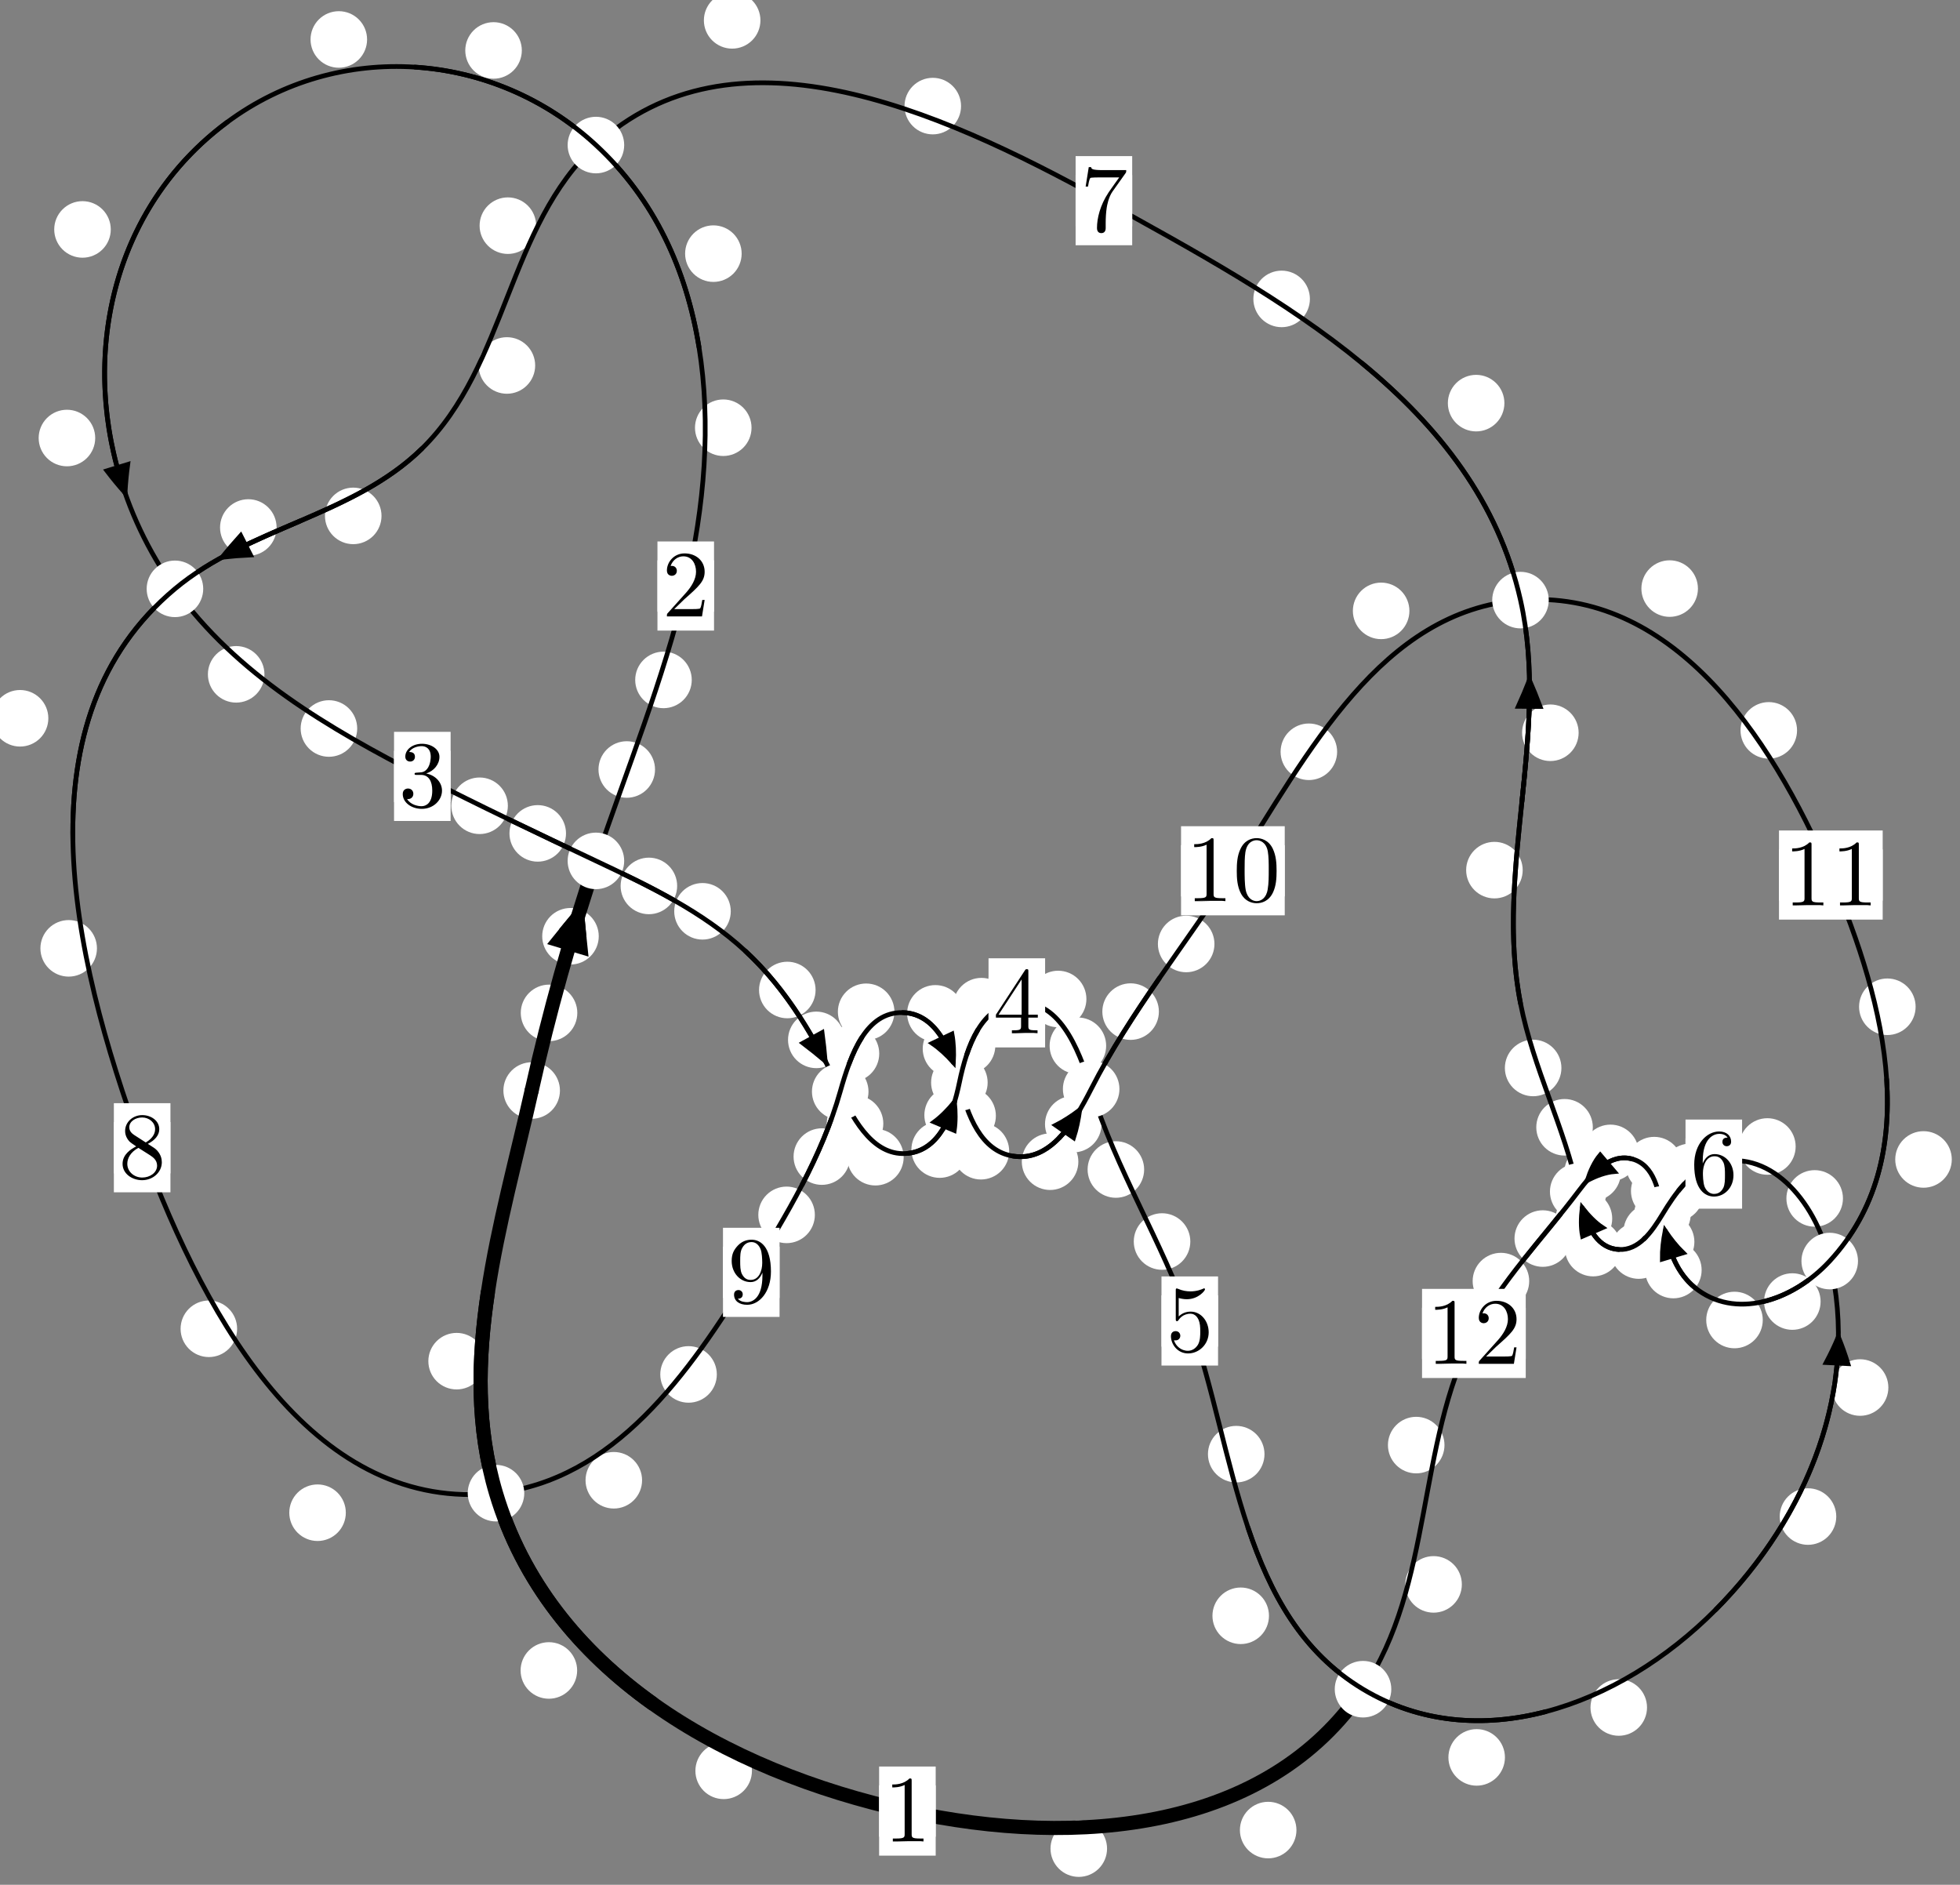 <?xml version="1.0"?>
<!-- Created by MetaPost 1.999 on 2021.07.06:0017 -->
<svg version="1.1" xmlns="http://www.w3.org/2000/svg" xmlns:xlink="http://www.w3.org/1999/xlink" width="207.21" height="199.233" viewBox="0 0 207.21 199.233">
<rect x="0" y="0" width="207.21" height="199.233" fill="#808080" stroke="none"/>
<!-- Original BoundingBox: -63.867889 -107.396317 143.341919 91.836533 -->
  <defs>
    <g transform="scale(0.01,0.01)" id="GLYPHcmr10_48">
      <path style="fill-rule: evenodd;" d="M460 -320C460 -400,455 -480,420 -554C374 -650,292 -666,250 -666C190 -666,117 -640,76 -547C44 -478,39 -400,39 -320C39 -245,43 -155,84 -79C127 2,200 22,249 22C303 22,379 1,423 -94C455 -163,460 -241,460 -320M249 -0C210 -0,151 -25,133 -121C122 -181,122 -273,122 -332C122 -396,122 -462,130 -516C149 -635,224 -644,249 -644C282 -644,348 -626,367 -527C377 -471,377 -395,377 -332C377 -257,377 -189,366 -125C351 -30,294 -0,249 -0"></path>
    </g>
    <g transform="scale(0.01,0.01)" id="GLYPHcmr10_49">
      <path style="fill-rule: evenodd;" d="M294 -640C294 -664,294 -666,271 -666C209 -602,121 -602,89 -602L89 -571C109 -571,168 -571,220 -597L220 -79C220 -43,217 -31,127 -31L95 -31L95 -0L257 -0L130 -3L217 -3L257 -3L297 -3L384 -3L419 -0L419 -31L387 -31C297 -31,294 -42,294 -79"></path>
    </g>
    <g transform="scale(0.01,0.01)" id="GLYPHcmr10_50">
      <path style="fill-rule: evenodd;" d="M127 -77L233 -180C389 -318,449 -372,449 -472C449 -586,359 -666,237 -666C124 -666,50 -574,50 -485C50 -429,100 -429,103 -429C120 -429,155 -441,155 -482C155 -508,137 -534,102 -534C94 -534,92 -534,89 -533C112 -598,166 -635,224 -635C315 -635,358 -554,358 -472C358 -392,308 -313,253 -251L61 -37C50 -26,50 -24,50 -0L421 -0L449 -174L424 -174C419 -144,412 -100,402 -85C395 -77,329 -77,307 -77"></path>
    </g>
    <g transform="scale(0.01,0.01)" id="GLYPHcmr10_51">
      <path style="fill-rule: evenodd;" d="M290 -352C372 -379,430 -449,430 -528C430 -610,342 -666,246 -666C145 -666,69 -606,69 -530C69 -497,91 -478,120 -478C151 -478,171 -500,171 -529C171 -579,124 -579,109 -579C140 -628,206 -641,242 -641C283 -641,338 -619,338 -529C338 -517,336 -459,310 -415C280 -367,246 -364,221 -363C213 -362,189 -360,182 -360C174 -359,167 -358,167 -348C167 -337,174 -337,191 -337L235 -337C317 -337,354 -269,354 -171C354 -35,285 -6,241 -6C198 -6,123 -23,88 -82C123 -77,154 -99,154 -137C154 -173,127 -193,98 -193C74 -193,42 -179,42 -135C42 -44,135 22,244 22C366 22,457 -69,457 -171C457 -253,394 -331,290 -352"></path>
    </g>
    <g transform="scale(0.01,0.01)" id="GLYPHcmr10_52">
      <path style="fill-rule: evenodd;" d="M294 -165L294 -78C294 -42,292 -31,218 -31L197 -31L197 -0L332 -0L238 -3L290 -3L332 -3L374 -3L427 -3L468 -0L468 -31L447 -31C373 -31,371 -42,371 -78L371 -165L471 -165L471 -196L371 -196L371 -651C371 -671,371 -677,355 -677C346 -677,343 -677,335 -665L28 -196L28 -165M300 -196L56 -196L300 -569"></path>
    </g>
    <g transform="scale(0.01,0.01)" id="GLYPHcmr10_53">
      <path style="fill-rule: evenodd;" d="M449 -201C449 -320,367 -420,259 -420C211 -420,168 -404,132 -369L132 -564C152 -558,185 -551,217 -551C340 -551,410 -642,410 -655C410 -661,407 -666,400 -666C399 -666,397 -666,392 -663C372 -654,323 -634,256 -634C216 -634,170 -641,123 -662C115 -665,113 -665,111 -665C101 -665,101 -657,101 -641L101 -345C101 -327,101 -319,115 -319C122 -319,124 -322,128 -328C139 -344,176 -398,257 -398C309 -398,334 -352,342 -334C358 -297,360 -258,360 -208C360 -173,360 -113,336 -71C312 -32,275 -6,229 -6C156 -6,99 -59,82 -118C85 -117,88 -116,99 -116C132 -116,149 -141,149 -165C149 -189,132 -214,99 -214C85 -214,50 -207,50 -161C50 -75,119 22,231 22C347 22,449 -74,449 -201"></path>
    </g>
    <g transform="scale(0.01,0.01)" id="GLYPHcmr10_54">
      <path style="fill-rule: evenodd;" d="M132 -328L132 -352C132 -605,256 -641,307 -641C331 -641,373 -635,395 -601C380 -601,340 -601,340 -556C340 -525,364 -510,386 -510C402 -510,432 -519,432 -558C432 -618,388 -666,305 -666C177 -666,42 -537,42 -316C42 -49,158 22,251 22C362 22,457 -72,457 -204C457 -331,368 -427,257 -427C189 -427,152 -376,132 -328M251 -6C188 -6,158 -66,152 -81C134 -128,134 -208,134 -226C134 -304,166 -404,256 -404C272 -404,318 -404,349 -342C367 -305,367 -254,367 -205C367 -157,367 -107,350 -71C320 -11,274 -6,251 -6"></path>
    </g>
    <g transform="scale(0.01,0.01)" id="GLYPHcmr10_55">
      <path style="fill-rule: evenodd;" d="M476 -609C485 -621,485 -623,485 -644L242 -644C120 -644,118 -657,114 -676L89 -676L56 -470L81 -470C84 -486,93 -549,106 -561C113 -567,191 -567,204 -567L411 -567C400 -551,321 -442,299 -409C209 -274,176 -135,176 -33C176 -23,176 22,222 22C268 22,268 -23,268 -33L268 -84C268 -139,271 -194,279 -248C283 -271,297 -357,341 -419"></path>
    </g>
    <g transform="scale(0.01,0.01)" id="GLYPHcmr10_56">
      <path style="fill-rule: evenodd;" d="M163 -457C117 -487,113 -521,113 -538C113 -599,178 -641,249 -641C322 -641,386 -589,386 -517C386 -460,347 -412,287 -377M309 -362C381 -399,430 -451,430 -517C430 -609,341 -666,250 -666C150 -666,69 -592,69 -499C69 -481,71 -436,113 -389C124 -377,161 -352,186 -335C128 -306,42 -250,42 -151C42 -45,144 22,249 22C362 22,457 -61,457 -168C457 -204,446 -249,408 -291C389 -312,373 -322,309 -362M209 -320L332 -242C360 -223,407 -193,407 -132C407 -58,332 -6,250 -6C164 -6,92 -68,92 -151C92 -209,124 -273,209 -320"></path>
    </g>
    <g transform="scale(0.01,0.01)" id="GLYPHcmr10_57">
      <path style="fill-rule: evenodd;" d="M367 -318L367 -286C367 -52,263 -6,205 -6C188 -6,134 -8,107 -42C151 -42,159 -71,159 -88C159 -119,135 -134,113 -134C97 -134,67 -125,67 -86C67 -19,121 22,206 22C335 22,457 -114,457 -329C457 -598,342 -666,253 -666C198 -666,149 -648,106 -603C65 -558,42 -516,42 -441C42 -316,130 -218,242 -218C303 -218,344 -260,367 -318M243 -241C227 -241,181 -241,150 -304C132 -341,132 -391,132 -440C132 -494,132 -541,153 -578C180 -628,218 -641,253 -641C299 -641,332 -607,349 -562C361 -530,365 -467,365 -421C365 -338,331 -241,243 -241"></path>
    </g>
  </defs>
  <path d="M61.033 107.069C61.033 106.276,60.718 105.516,60.158 104.956C59.597 104.395,58.837 104.08,58.044 104.08C57.252 104.08,56.491 104.395,55.931 104.956C55.37 105.516,55.056 106.276,55.056 107.069C55.056 107.862,55.37 108.622,55.931 109.182C56.491 109.743,57.252 110.058,58.044 110.058C58.837 110.058,59.597 109.743,60.158 109.182C60.718 108.622,61.033 107.862,61.033 107.069Z" style="fill: rgb(100%,100%,100%);stroke: none;"></path>
  <path d="M59.197 115.274C59.197 114.481,58.882 113.721,58.322 113.16C57.761 112.6,57.001 112.285,56.208 112.285C55.415 112.285,54.655 112.6,54.095 113.16C53.534 113.721,53.219 114.481,53.219 115.274C53.219 116.066,53.534 116.827,54.095 117.387C54.655 117.948,55.415 118.262,56.208 118.262C57.001 118.262,57.761 117.948,58.322 117.387C58.882 116.827,59.197 116.066,59.197 115.274Z" style="fill: rgb(100%,100%,100%);stroke: none;"></path>
  <path d="M69.249 81.34C69.249 80.547,68.934 79.787,68.374 79.226C67.813 78.666,67.053 78.351,66.26 78.351C65.468 78.351,64.708 78.666,64.147 79.226C63.587 79.787,63.272 80.547,63.272 81.34C63.272 82.132,63.587 82.892,64.147 83.453C64.708 84.013,65.468 84.328,66.26 84.328C67.053 84.328,67.813 84.013,68.374 83.453C68.934 82.892,69.249 82.132,69.249 81.34Z" style="fill: rgb(100%,100%,100%);stroke: none;"></path>
  <path d="M63.3 98.966C63.3 98.174,62.985 97.414,62.425 96.853C61.864 96.293,61.104 95.978,60.311 95.978C59.519 95.978,58.758 96.293,58.198 96.853C57.638 97.414,57.323 98.174,57.323 98.966C57.323 99.759,57.638 100.519,58.198 101.08C58.758 101.64,59.519 101.955,60.311 101.955C61.104 101.955,61.864 101.64,62.425 101.08C62.985 100.519,63.3 99.759,63.3 98.966Z" style="fill: rgb(100%,100%,100%);stroke: none;"></path>
  <path d="M79.452 45.213C79.452 44.42,79.137 43.66,78.576 43.099C78.016 42.539,77.256 42.224,76.463 42.224C75.67 42.224,74.91 42.539,74.35 43.099C73.789 43.66,73.474 44.42,73.474 45.213C73.474 46.005,73.789 46.766,74.35 47.326C74.91 47.886,75.67 48.201,76.463 48.201C77.256 48.201,78.016 47.886,78.576 47.326C79.137 46.766,79.452 46.005,79.452 45.213Z" style="fill: rgb(100%,100%,100%);stroke: none;"></path>
  <path d="M73.132 71.87C73.132 71.078,72.817 70.318,72.256 69.757C71.696 69.197,70.936 68.882,70.143 68.882C69.35 68.882,68.59 69.197,68.03 69.757C67.469 70.318,67.154 71.078,67.154 71.87C67.154 72.663,67.469 73.423,68.03 73.984C68.59 74.544,69.35 74.859,70.143 74.859C70.936 74.859,71.696 74.544,72.256 73.984C72.817 73.423,73.132 72.663,73.132 71.87Z" style="fill: rgb(100%,100%,100%);stroke: none;"></path>
  <path d="M55.167 5.332C55.167 4.54,54.852 3.78,54.291 3.219C53.731 2.659,52.971 2.344,52.178 2.344C51.385 2.344,50.625 2.659,50.065 3.219C49.504 3.78,49.189 4.54,49.189 5.332C49.189 6.125,49.504 6.885,50.065 7.446C50.625 8.006,51.385 8.321,52.178 8.321C52.971 8.321,53.731 8.006,54.291 7.446C54.852 6.885,55.167 6.125,55.167 5.332Z" style="fill: rgb(100%,100%,100%);stroke: none;"></path>
  <path d="M78.407 26.811C78.407 26.018,78.092 25.258,77.532 24.698C76.971 24.137,76.211 23.822,75.418 23.822C74.626 23.822,73.866 24.137,73.305 24.698C72.745 25.258,72.43 26.018,72.43 26.811C72.43 27.604,72.745 28.364,73.305 28.924C73.866 29.485,74.626 29.8,75.418 29.8C76.211 29.8,76.971 29.485,77.532 28.924C78.092 28.364,78.407 27.604,78.407 26.811Z" style="fill: rgb(100%,100%,100%);stroke: none;"></path>
  <path d="M11.711 24.252C11.711 23.46,11.396 22.699,10.835 22.139C10.275 21.578,9.515 21.263,8.722 21.263C7.929 21.263,7.169 21.578,6.609 22.139C6.048 22.699,5.733 23.46,5.733 24.252C5.733 25.045,6.048 25.805,6.609 26.366C7.169 26.926,7.929 27.241,8.722 27.241C9.515 27.241,10.275 26.926,10.835 26.366C11.396 25.805,11.711 25.045,11.711 24.252Z" style="fill: rgb(100%,100%,100%);stroke: none;"></path>
  <path d="M38.808 4.172C38.808 3.379,38.493 2.619,37.932 2.058C37.372 1.498,36.612 1.183,35.819 1.183C35.026 1.183,34.266 1.498,33.706 2.058C33.145 2.619,32.83 3.379,32.83 4.172C32.83 4.964,33.145 5.724,33.706 6.285C34.266 6.845,35.026 7.16,35.819 7.16C36.612 7.16,37.372 6.845,37.932 6.285C38.493 5.724,38.808 4.964,38.808 4.172Z" style="fill: rgb(100%,100%,100%);stroke: none;"></path>
  <path d="M27.957 71.28C27.957 70.487,27.642 69.727,27.081 69.167C26.521 68.606,25.76 68.291,24.968 68.291C24.175 68.291,23.415 68.606,22.854 69.167C22.294 69.727,21.979 70.487,21.979 71.28C21.979 72.073,22.294 72.833,22.854 73.393C23.415 73.954,24.175 74.269,24.968 74.269C25.76 74.269,26.521 73.954,27.081 73.393C27.642 72.833,27.957 72.073,27.957 71.28Z" style="fill: rgb(100%,100%,100%);stroke: none;"></path>
  <path d="M10.066 46.301C10.066 45.508,9.751 44.748,9.19 44.188C8.63 43.627,7.87 43.312,7.077 43.312C6.284 43.312,5.524 43.627,4.964 44.188C4.403 44.748,4.088 45.508,4.088 46.301C4.088 47.094,4.403 47.854,4.964 48.415C5.524 48.975,6.284 49.29,7.077 49.29C7.87 49.29,8.63 48.975,9.19 48.415C9.751 47.854,10.066 47.094,10.066 46.301Z" style="fill: rgb(100%,100%,100%);stroke: none;"></path>
  <path d="M53.691 85.174C53.691 84.381,53.377 83.621,52.816 83.061C52.256 82.5,51.495 82.185,50.703 82.185C49.91 82.185,49.15 82.5,48.589 83.061C48.029 83.621,47.714 84.381,47.714 85.174C47.714 85.967,48.029 86.727,48.589 87.287C49.15 87.848,49.91 88.163,50.703 88.163C51.495 88.163,52.256 87.848,52.816 87.287C53.377 86.727,53.691 85.967,53.691 85.174Z" style="fill: rgb(100%,100%,100%);stroke: none;"></path>
  <path d="M37.763 77.006C37.763 76.213,37.448 75.453,36.887 74.893C36.327 74.332,35.567 74.017,34.774 74.017C33.981 74.017,33.221 74.332,32.661 74.893C32.1 75.453,31.785 76.213,31.785 77.006C31.785 77.799,32.1 78.559,32.661 79.119C33.221 79.68,33.981 79.995,34.774 79.995C35.567 79.995,36.327 79.68,36.887 79.119C37.448 78.559,37.763 77.799,37.763 77.006Z" style="fill: rgb(100%,100%,100%);stroke: none;"></path>
  <path d="M71.588 93.647C71.588 92.854,71.273 92.094,70.713 91.534C70.153 90.973,69.392 90.658,68.6 90.658C67.807 90.658,67.047 90.973,66.486 91.534C65.926 92.094,65.611 92.854,65.611 93.647C65.611 94.44,65.926 95.2,66.486 95.76C67.047 96.321,67.807 96.636,68.6 96.636C69.392 96.636,70.153 96.321,70.713 95.76C71.273 95.2,71.588 94.44,71.588 93.647Z" style="fill: rgb(100%,100%,100%);stroke: none;"></path>
  <path d="M59.838 88.092C59.838 87.3,59.523 86.54,58.963 85.979C58.402 85.419,57.642 85.104,56.849 85.104C56.057 85.104,55.296 85.419,54.736 85.979C54.175 86.54,53.86 87.3,53.86 88.092C53.86 88.885,54.175 89.645,54.736 90.206C55.296 90.766,56.057 91.081,56.849 91.081C57.642 91.081,58.402 90.766,58.963 90.206C59.523 89.645,59.838 88.885,59.838 88.092Z" style="fill: rgb(100%,100%,100%);stroke: none;"></path>
  <path d="M86.223 104.648C86.223 103.856,85.908 103.095,85.348 102.535C84.787 101.974,84.027 101.659,83.235 101.659C82.442 101.659,81.682 101.974,81.121 102.535C80.561 103.095,80.246 103.856,80.246 104.648C80.246 105.441,80.561 106.201,81.121 106.762C81.682 107.322,82.442 107.637,83.235 107.637C84.027 107.637,84.787 107.322,85.348 106.762C85.908 106.201,86.223 105.441,86.223 104.648Z" style="fill: rgb(100%,100%,100%);stroke: none;"></path>
  <path d="M77.256 96.33C77.256 95.537,76.942 94.777,76.381 94.216C75.821 93.656,75.06 93.341,74.268 93.341C73.475 93.341,72.715 93.656,72.154 94.216C71.594 94.777,71.279 95.537,71.279 96.33C71.279 97.122,71.594 97.883,72.154 98.443C72.715 99.003,73.475 99.318,74.268 99.318C75.06 99.318,75.821 99.003,76.381 98.443C76.942 97.883,77.256 97.122,77.256 96.33Z" style="fill: rgb(100%,100%,100%);stroke: none;"></path>
  <path d="M93.383 118.768C93.383 117.975,93.068 117.215,92.507 116.655C91.947 116.094,91.187 115.779,90.394 115.779C89.601 115.779,88.841 116.094,88.281 116.655C87.72 117.215,87.405 117.975,87.405 118.768C87.405 119.561,87.72 120.321,88.281 120.881C88.841 121.442,89.601 121.757,90.394 121.757C91.187 121.757,91.947 121.442,92.507 120.881C93.068 120.321,93.383 119.561,93.383 118.768Z" style="fill: rgb(100%,100%,100%);stroke: none;"></path>
  <path d="M89.287 109.92C89.287 109.128,88.972 108.367,88.412 107.807C87.851 107.246,87.091 106.931,86.298 106.931C85.506 106.931,84.746 107.246,84.185 107.807C83.625 108.367,83.31 109.128,83.31 109.92C83.31 110.713,83.625 111.473,84.185 112.034C84.746 112.594,85.506 112.909,86.298 112.909C87.091 112.909,87.851 112.594,88.412 112.034C88.972 111.473,89.287 110.713,89.287 109.92Z" style="fill: rgb(100%,100%,100%);stroke: none;"></path>
  <path d="M102.331 121.515C102.331 120.722,102.016 119.962,101.456 119.402C100.895 118.841,100.135 118.526,99.342 118.526C98.55 118.526,97.79 118.841,97.229 119.402C96.669 119.962,96.354 120.722,96.354 121.515C96.354 122.308,96.669 123.068,97.229 123.628C97.79 124.189,98.55 124.504,99.342 124.504C100.135 124.504,100.895 124.189,101.456 123.628C102.016 123.068,102.331 122.308,102.331 121.515Z" style="fill: rgb(100%,100%,100%);stroke: none;"></path>
  <path d="M95.536 122.321C95.536 121.529,95.221 120.768,94.661 120.208C94.1 119.647,93.34 119.333,92.548 119.333C91.755 119.333,90.995 119.647,90.434 120.208C89.874 120.768,89.559 121.529,89.559 122.321C89.559 123.114,89.874 123.874,90.434 124.435C90.995 124.995,91.755 125.31,92.548 125.31C93.34 125.31,94.1 124.995,94.661 124.435C95.221 123.874,95.536 123.114,95.536 122.321Z" style="fill: rgb(100%,100%,100%);stroke: none;"></path>
  <path d="M105.225 110.52C105.225 109.728,104.91 108.967,104.35 108.407C103.789 107.846,103.029 107.531,102.236 107.531C101.444 107.531,100.684 107.846,100.123 108.407C99.563 108.967,99.248 109.728,99.248 110.52C99.248 111.313,99.563 112.073,100.123 112.634C100.684 113.194,101.444 113.509,102.236 113.509C103.029 113.509,103.789 113.194,104.35 112.634C104.91 112.073,105.225 111.313,105.225 110.52Z" style="fill: rgb(100%,100%,100%);stroke: none;"></path>
  <path d="M103.7 117.874C103.7 117.081,103.385 116.321,102.825 115.761C102.264 115.2,101.504 114.885,100.711 114.885C99.919 114.885,99.158 115.2,98.598 115.761C98.038 116.321,97.723 117.081,97.723 117.874C97.723 118.667,98.038 119.427,98.598 119.987C99.158 120.548,99.919 120.863,100.711 120.863C101.504 120.863,102.264 120.548,102.825 119.987C103.385 119.427,103.7 118.667,103.7 117.874Z" style="fill: rgb(100%,100%,100%);stroke: none;"></path>
  <path d="M114.854 105.599C114.854 104.806,114.539 104.046,113.978 103.485C113.418 102.925,112.658 102.61,111.865 102.61C111.072 102.61,110.312 102.925,109.752 103.485C109.191 104.046,108.876 104.806,108.876 105.599C108.876 106.391,109.191 107.151,109.752 107.712C110.312 108.272,111.072 108.587,111.865 108.587C112.658 108.587,113.418 108.272,113.978 107.712C114.539 107.151,114.854 106.391,114.854 105.599Z" style="fill: rgb(100%,100%,100%);stroke: none;"></path>
  <path d="M106.745 106.356C106.745 105.563,106.43 104.803,105.87 104.243C105.309 103.682,104.549 103.367,103.757 103.367C102.964 103.367,102.204 103.682,101.643 104.243C101.083 104.803,100.768 105.563,100.768 106.356C100.768 107.149,101.083 107.909,101.643 108.469C102.204 109.03,102.964 109.345,103.757 109.345C104.549 109.345,105.309 109.03,105.87 108.469C106.43 107.909,106.745 107.149,106.745 106.356Z" style="fill: rgb(100%,100%,100%);stroke: none;"></path>
  <path d="M120.958 123.623C120.958 122.83,120.643 122.07,120.083 121.509C119.523 120.949,118.762 120.634,117.97 120.634C117.177 120.634,116.417 120.949,115.856 121.509C115.296 122.07,114.981 122.83,114.981 123.623C114.981 124.415,115.296 125.175,115.856 125.736C116.417 126.296,117.177 126.611,117.97 126.611C118.762 126.611,119.523 126.296,120.083 125.736C120.643 125.175,120.958 124.415,120.958 123.623Z" style="fill: rgb(100%,100%,100%);stroke: none;"></path>
  <path d="M116.942 110.543C116.942 109.75,116.627 108.99,116.067 108.43C115.506 107.869,114.746 107.554,113.954 107.554C113.161 107.554,112.401 107.869,111.84 108.43C111.28 108.99,110.965 109.75,110.965 110.543C110.965 111.336,111.28 112.096,111.84 112.656C112.401 113.217,113.161 113.532,113.954 113.532C114.746 113.532,115.506 113.217,116.067 112.656C116.627 112.096,116.942 111.336,116.942 110.543Z" style="fill: rgb(100%,100%,100%);stroke: none;"></path>
  <path d="M133.681 153.712C133.681 152.919,133.366 152.159,132.806 151.598C132.245 151.038,131.485 150.723,130.693 150.723C129.9 150.723,129.14 151.038,128.579 151.598C128.019 152.159,127.704 152.919,127.704 153.712C127.704 154.504,128.019 155.264,128.579 155.825C129.14 156.385,129.9 156.7,130.693 156.7C131.485 156.7,132.245 156.385,132.806 155.825C133.366 155.264,133.681 154.504,133.681 153.712Z" style="fill: rgb(100%,100%,100%);stroke: none;"></path>
  <path d="M125.84 131.235C125.84 130.442,125.525 129.682,124.964 129.122C124.404 128.561,123.644 128.246,122.851 128.246C122.058 128.246,121.298 128.561,120.738 129.122C120.177 129.682,119.862 130.442,119.862 131.235C119.862 132.028,120.177 132.788,120.738 133.348C121.298 133.909,122.058 134.224,122.851 134.224C123.644 134.224,124.404 133.909,124.964 133.348C125.525 132.788,125.84 132.028,125.84 131.235Z" style="fill: rgb(100%,100%,100%);stroke: none;"></path>
  <path d="M159.101 185.765C159.101 184.973,158.786 184.213,158.226 183.652C157.665 183.092,156.905 182.777,156.112 182.777C155.32 182.777,154.56 183.092,153.999 183.652C153.439 184.213,153.124 184.973,153.124 185.765C153.124 186.558,153.439 187.318,153.999 187.879C154.56 188.439,155.32 188.754,156.112 188.754C156.905 188.754,157.665 188.439,158.226 187.879C158.786 187.318,159.101 186.558,159.101 185.765Z" style="fill: rgb(100%,100%,100%);stroke: none;"></path>
  <path d="M134.156 170.797C134.156 170.004,133.841 169.244,133.281 168.683C132.72 168.123,131.96 167.808,131.168 167.808C130.375 167.808,129.615 168.123,129.054 168.683C128.494 169.244,128.179 170.004,128.179 170.797C128.179 171.589,128.494 172.349,129.054 172.91C129.615 173.47,130.375 173.785,131.168 173.785C131.96 173.785,132.72 173.47,133.281 172.91C133.841 172.349,134.156 171.589,134.156 170.797Z" style="fill: rgb(100%,100%,100%);stroke: none;"></path>
  <path d="M194.129 160.306C194.129 159.514,193.814 158.754,193.253 158.193C192.693 157.633,191.933 157.318,191.14 157.318C190.347 157.318,189.587 157.633,189.027 158.193C188.466 158.754,188.151 159.514,188.151 160.306C188.151 161.099,188.466 161.859,189.027 162.42C189.587 162.98,190.347 163.295,191.14 163.295C191.933 163.295,192.693 162.98,193.253 162.42C193.814 161.859,194.129 161.099,194.129 160.306Z" style="fill: rgb(100%,100%,100%);stroke: none;"></path>
  <path d="M174.122 180.489C174.122 179.697,173.807 178.936,173.247 178.376C172.686 177.815,171.926 177.5,171.134 177.5C170.341 177.5,169.581 177.815,169.02 178.376C168.46 178.936,168.145 179.697,168.145 180.489C168.145 181.282,168.46 182.042,169.02 182.603C169.581 183.163,170.341 183.478,171.134 183.478C171.926 183.478,172.686 183.163,173.247 182.603C173.807 182.042,174.122 181.282,174.122 180.489Z" style="fill: rgb(100%,100%,100%);stroke: none;"></path>
  <path d="M194.836 126.678C194.836 125.886,194.521 125.125,193.96 124.565C193.4 124.005,192.64 123.69,191.847 123.69C191.054 123.69,190.294 124.005,189.734 124.565C189.173 125.125,188.858 125.886,188.858 126.678C188.858 127.471,189.173 128.231,189.734 128.792C190.294 129.352,191.054 129.667,191.847 129.667C192.64 129.667,193.4 129.352,193.96 128.792C194.521 128.231,194.836 127.471,194.836 126.678Z" style="fill: rgb(100%,100%,100%);stroke: none;"></path>
  <path d="M199.636 146.669C199.636 145.876,199.321 145.116,198.761 144.555C198.2 143.995,197.44 143.68,196.648 143.68C195.855 143.68,195.095 143.995,194.534 144.555C193.974 145.116,193.659 145.876,193.659 146.669C193.659 147.461,193.974 148.221,194.534 148.782C195.095 149.342,195.855 149.657,196.648 149.657C197.44 149.657,198.2 149.342,198.761 148.782C199.321 148.221,199.636 147.461,199.636 146.669Z" style="fill: rgb(100%,100%,100%);stroke: none;"></path>
  <path d="M181.683 123.871C181.683 123.079,181.368 122.318,180.807 121.758C180.247 121.197,179.487 120.883,178.694 120.883C177.901 120.883,177.141 121.197,176.581 121.758C176.02 122.318,175.705 123.079,175.705 123.871C175.705 124.664,176.02 125.424,176.581 125.985C177.141 126.545,177.901 126.86,178.694 126.86C179.487 126.86,180.247 126.545,180.807 125.985C181.368 125.424,181.683 124.664,181.683 123.871Z" style="fill: rgb(100%,100%,100%);stroke: none;"></path>
  <path d="M189.835 121.188C189.835 120.396,189.52 119.636,188.96 119.075C188.399 118.515,187.639 118.2,186.846 118.2C186.054 118.2,185.293 118.515,184.733 119.075C184.173 119.636,183.858 120.396,183.858 121.188C183.858 121.981,184.173 122.741,184.733 123.302C185.293 123.862,186.054 124.177,186.846 124.177C187.639 124.177,188.399 123.862,188.96 123.302C189.52 122.741,189.835 121.981,189.835 121.188Z" style="fill: rgb(100%,100%,100%);stroke: none;"></path>
  <path d="M177.611 130.223C177.611 129.43,177.296 128.67,176.735 128.109C176.175 127.549,175.415 127.234,174.622 127.234C173.829 127.234,173.069 127.549,172.509 128.109C171.948 128.67,171.633 129.43,171.633 130.223C171.633 131.015,171.948 131.776,172.509 132.336C173.069 132.897,173.829 133.211,174.622 133.211C175.415 133.211,176.175 132.897,176.735 132.336C177.296 131.776,177.611 131.015,177.611 130.223Z" style="fill: rgb(100%,100%,100%);stroke: none;"></path>
  <path d="M180.097 126.124C180.097 125.332,179.783 124.572,179.222 124.011C178.662 123.451,177.901 123.136,177.109 123.136C176.316 123.136,175.556 123.451,174.995 124.011C174.435 124.572,174.12 125.332,174.12 126.124C174.12 126.917,174.435 127.677,174.995 128.238C175.556 128.798,176.316 129.113,177.109 129.113C177.901 129.113,178.662 128.798,179.222 128.238C179.783 127.677,180.097 126.917,180.097 126.124Z" style="fill: rgb(100%,100%,100%);stroke: none;"></path>
  <path d="M171.417 131.93C171.417 131.137,171.102 130.377,170.542 129.817C169.981 129.256,169.221 128.941,168.429 128.941C167.636 128.941,166.876 129.256,166.315 129.817C165.755 130.377,165.44 131.137,165.44 131.93C165.44 132.723,165.755 133.483,166.315 134.043C166.876 134.604,167.636 134.919,168.429 134.919C169.221 134.919,169.981 134.604,170.542 134.043C171.102 133.483,171.417 132.723,171.417 131.93Z" style="fill: rgb(100%,100%,100%);stroke: none;"></path>
  <path d="M176.235 132.19C176.235 131.397,175.92 130.637,175.36 130.076C174.799 129.516,174.039 129.201,173.246 129.201C172.454 129.201,171.693 129.516,171.133 130.076C170.572 130.637,170.257 131.397,170.257 132.19C170.257 132.982,170.572 133.742,171.133 134.303C171.693 134.863,172.454 135.178,173.246 135.178C174.039 135.178,174.799 134.863,175.36 134.303C175.92 133.742,176.235 132.982,176.235 132.19Z" style="fill: rgb(100%,100%,100%);stroke: none;"></path>
  <path d="M168.392 119.159C168.392 118.366,168.077 117.606,167.517 117.046C166.956 116.485,166.196 116.17,165.403 116.17C164.611 116.17,163.851 116.485,163.29 117.046C162.73 117.606,162.415 118.366,162.415 119.159C162.415 119.952,162.73 120.712,163.29 121.272C163.851 121.833,164.611 122.148,165.403 122.148C166.196 122.148,166.956 121.833,167.517 121.272C168.077 120.712,168.392 119.952,168.392 119.159Z" style="fill: rgb(100%,100%,100%);stroke: none;"></path>
  <path d="M170.442 128.809C170.442 128.016,170.128 127.256,169.567 126.696C169.007 126.135,168.246 125.82,167.454 125.82C166.661 125.82,165.901 126.135,165.34 126.696C164.78 127.256,164.465 128.016,164.465 128.809C164.465 129.602,164.78 130.362,165.34 130.922C165.901 131.483,166.661 131.798,167.454 131.798C168.246 131.798,169.007 131.483,169.567 130.922C170.128 130.362,170.442 129.602,170.442 128.809Z" style="fill: rgb(100%,100%,100%);stroke: none;"></path>
  <path d="M160.979 91.976C160.979 91.184,160.664 90.424,160.103 89.863C159.543 89.303,158.783 88.988,157.99 88.988C157.197 88.988,156.437 89.303,155.877 89.863C155.316 90.424,155.001 91.184,155.001 91.976C155.001 92.769,155.316 93.529,155.877 94.09C156.437 94.65,157.197 94.965,157.99 94.965C158.783 94.965,159.543 94.65,160.103 94.09C160.664 93.529,160.979 92.769,160.979 91.976Z" style="fill: rgb(100%,100%,100%);stroke: none;"></path>
  <path d="M165.072 112.889C165.072 112.096,164.757 111.336,164.197 110.776C163.637 110.215,162.876 109.9,162.084 109.9C161.291 109.9,160.531 110.215,159.97 110.776C159.41 111.336,159.095 112.096,159.095 112.889C159.095 113.682,159.41 114.442,159.97 115.002C160.531 115.563,161.291 115.878,162.084 115.878C162.876 115.878,163.637 115.563,164.197 115.002C164.757 114.442,165.072 113.682,165.072 112.889Z" style="fill: rgb(100%,100%,100%);stroke: none;"></path>
  <path d="M159.044 42.613C159.044 41.82,158.729 41.06,158.169 40.5C157.608 39.939,156.848 39.624,156.056 39.624C155.263 39.624,154.503 39.939,153.942 40.5C153.382 41.06,153.067 41.82,153.067 42.613C153.067 43.406,153.382 44.166,153.942 44.726C154.503 45.287,155.263 45.602,156.056 45.602C156.848 45.602,157.608 45.287,158.169 44.726C158.729 44.166,159.044 43.406,159.044 42.613Z" style="fill: rgb(100%,100%,100%);stroke: none;"></path>
  <path d="M166.892 77.456C166.892 76.663,166.577 75.903,166.017 75.343C165.456 74.782,164.696 74.467,163.904 74.467C163.111 74.467,162.351 74.782,161.79 75.343C161.23 75.903,160.915 76.663,160.915 77.456C160.915 78.249,161.23 79.009,161.79 79.569C162.351 80.13,163.111 80.445,163.904 80.445C164.696 80.445,165.456 80.13,166.017 79.569C166.577 79.009,166.892 78.249,166.892 77.456Z" style="fill: rgb(100%,100%,100%);stroke: none;"></path>
  <path d="M101.602 11.215C101.602 10.422,101.287 9.662,100.727 9.102C100.166 8.541,99.406 8.226,98.613 8.226C97.821 8.226,97.061 8.541,96.5 9.102C95.94 9.662,95.625 10.422,95.625 11.215C95.625 12.008,95.94 12.768,96.5 13.328C97.061 13.889,97.821 14.204,98.613 14.204C99.406 14.204,100.166 13.889,100.727 13.328C101.287 12.768,101.602 12.008,101.602 11.215Z" style="fill: rgb(100%,100%,100%);stroke: none;"></path>
  <path d="M138.482 31.596C138.482 30.804,138.167 30.043,137.607 29.483C137.046 28.923,136.286 28.608,135.493 28.608C134.701 28.608,133.941 28.923,133.38 29.483C132.82 30.043,132.505 30.804,132.505 31.596C132.505 32.389,132.82 33.149,133.38 33.71C133.941 34.27,134.701 34.585,135.493 34.585C136.286 34.585,137.046 34.27,137.607 33.71C138.167 33.149,138.482 32.389,138.482 31.596Z" style="fill: rgb(100%,100%,100%);stroke: none;"></path>
  <path d="M56.68 23.854C56.68 23.061,56.365 22.301,55.805 21.74C55.244 21.18,54.484 20.865,53.691 20.865C52.899 20.865,52.139 21.18,51.578 21.74C51.018 22.301,50.703 23.061,50.703 23.854C50.703 24.646,51.018 25.406,51.578 25.967C52.139 26.527,52.899 26.842,53.691 26.842C54.484 26.842,55.244 26.527,55.805 25.967C56.365 25.406,56.68 24.646,56.68 23.854Z" style="fill: rgb(100%,100%,100%);stroke: none;"></path>
  <path d="M80.392 2.152C80.392 1.36,80.077 0.599,79.516 0.039C78.956 -0.522,78.196 -0.837,77.403 -0.837C76.61 -0.837,75.85 -0.522,75.29 0.039C74.729 0.599,74.414 1.36,74.414 2.152C74.414 2.945,74.729 3.705,75.29 4.266C75.85 4.826,76.61 5.141,77.403 5.141C78.196 5.141,78.956 4.826,79.516 4.266C80.077 3.705,80.392 2.945,80.392 2.152Z" style="fill: rgb(100%,100%,100%);stroke: none;"></path>
  <path d="M40.333 54.533C40.333 53.74,40.018 52.98,39.457 52.419C38.897 51.859,38.137 51.544,37.344 51.544C36.551 51.544,35.791 51.859,35.231 52.419C34.67 52.98,34.355 53.74,34.355 54.533C34.355 55.325,34.67 56.085,35.231 56.646C35.791 57.206,36.551 57.521,37.344 57.521C38.137 57.521,38.897 57.206,39.457 56.646C40.018 56.085,40.333 55.325,40.333 54.533Z" style="fill: rgb(100%,100%,100%);stroke: none;"></path>
  <path d="M56.578 38.632C56.578 37.839,56.263 37.079,55.702 36.519C55.142 35.958,54.382 35.643,53.589 35.643C52.796 35.643,52.036 35.958,51.476 36.519C50.915 37.079,50.6 37.839,50.6 38.632C50.6 39.425,50.915 40.185,51.476 40.745C52.036 41.306,52.796 41.621,53.589 41.621C54.382 41.621,55.142 41.306,55.702 40.745C56.263 40.185,56.578 39.425,56.578 38.632Z" style="fill: rgb(100%,100%,100%);stroke: none;"></path>
  <path d="M5.11 75.926C5.11 75.134,4.795 74.373,4.234 73.813C3.674 73.252,2.914 72.937,2.121 72.937C1.328 72.937,0.568 73.252,0.008 73.813C-0.553 74.373,-0.868 75.134,-0.868 75.926C-0.868 76.719,-0.553 77.479,0.008 78.04C0.568 78.6,1.328 78.915,2.121 78.915C2.914 78.915,3.674 78.6,4.234 78.04C4.795 77.479,5.11 76.719,5.11 75.926Z" style="fill: rgb(100%,100%,100%);stroke: none;"></path>
  <path d="M29.242 55.76C29.242 54.967,28.927 54.207,28.366 53.647C27.806 53.086,27.046 52.771,26.253 52.771C25.46 52.771,24.7 53.086,24.14 53.647C23.579 54.207,23.264 54.967,23.264 55.76C23.264 56.553,23.579 57.313,24.14 57.873C24.7 58.434,25.46 58.749,26.253 58.749C27.046 58.749,27.806 58.434,28.366 57.873C28.927 57.313,29.242 56.553,29.242 55.76Z" style="fill: rgb(100%,100%,100%);stroke: none;"></path>
  <path d="M25.069 140.459C25.069 139.666,24.754 138.906,24.194 138.346C23.633 137.785,22.873 137.47,22.081 137.47C21.288 137.47,20.528 137.785,19.967 138.346C19.407 138.906,19.092 139.666,19.092 140.459C19.092 141.252,19.407 142.012,19.967 142.572C20.528 143.133,21.288 143.448,22.081 143.448C22.873 143.448,23.633 143.133,24.194 142.572C24.754 142.012,25.069 141.252,25.069 140.459Z" style="fill: rgb(100%,100%,100%);stroke: none;"></path>
  <path d="M10.249 100.245C10.249 99.452,9.934 98.692,9.374 98.131C8.813 97.571,8.053 97.256,7.261 97.256C6.468 97.256,5.708 97.571,5.147 98.131C4.587 98.692,4.272 99.452,4.272 100.245C4.272 101.037,4.587 101.798,5.147 102.358C5.708 102.919,6.468 103.233,7.261 103.233C8.053 103.233,8.813 102.919,9.374 102.358C9.934 101.798,10.249 101.037,10.249 100.245Z" style="fill: rgb(100%,100%,100%);stroke: none;"></path>
  <path d="M67.88 156.47C67.88 155.677,67.565 154.917,67.005 154.357C66.444 153.796,65.684 153.481,64.892 153.481C64.099 153.481,63.339 153.796,62.778 154.357C62.218 154.917,61.903 155.677,61.903 156.47C61.903 157.263,62.218 158.023,62.778 158.583C63.339 159.144,64.099 159.459,64.892 159.459C65.684 159.459,66.444 159.144,67.005 158.583C67.565 158.023,67.88 157.263,67.88 156.47Z" style="fill: rgb(100%,100%,100%);stroke: none;"></path>
  <path d="M36.56 159.901C36.56 159.108,36.245 158.348,35.685 157.787C35.124 157.227,34.364 156.912,33.571 156.912C32.779 156.912,32.019 157.227,31.458 157.787C30.898 158.348,30.583 159.108,30.583 159.901C30.583 160.693,30.898 161.454,31.458 162.014C32.019 162.575,32.779 162.89,33.571 162.89C34.364 162.89,35.124 162.575,35.685 162.014C36.245 161.454,36.56 160.693,36.56 159.901Z" style="fill: rgb(100%,100%,100%);stroke: none;"></path>
  <path d="M86.146 128.417C86.146 127.624,85.831 126.864,85.271 126.304C84.71 125.743,83.95 125.428,83.158 125.428C82.365 125.428,81.605 125.743,81.044 126.304C80.484 126.864,80.169 127.624,80.169 128.417C80.169 129.21,80.484 129.97,81.044 130.53C81.605 131.091,82.365 131.406,83.158 131.406C83.95 131.406,84.71 131.091,85.271 130.53C85.831 129.97,86.146 129.21,86.146 128.417Z" style="fill: rgb(100%,100%,100%);stroke: none;"></path>
  <path d="M75.782 145.283C75.782 144.49,75.467 143.73,74.906 143.17C74.346 142.609,73.586 142.294,72.793 142.294C72 142.294,71.24 142.609,70.68 143.17C70.119 143.73,69.804 144.49,69.804 145.283C69.804 146.076,70.119 146.836,70.68 147.396C71.24 147.957,72 148.272,72.793 148.272C73.586 148.272,74.346 147.957,74.906 147.396C75.467 146.836,75.782 146.076,75.782 145.283Z" style="fill: rgb(100%,100%,100%);stroke: none;"></path>
  <path d="M92.953 111.369C92.953 110.577,92.638 109.817,92.077 109.256C91.517 108.696,90.757 108.381,89.964 108.381C89.171 108.381,88.411 108.696,87.851 109.256C87.29 109.817,86.975 110.577,86.975 111.369C86.975 112.162,87.29 112.922,87.851 113.483C88.411 114.043,89.171 114.358,89.964 114.358C90.757 114.358,91.517 114.043,92.077 113.483C92.638 112.922,92.953 112.162,92.953 111.369Z" style="fill: rgb(100%,100%,100%);stroke: none;"></path>
  <path d="M89.873 122.256C89.873 121.463,89.558 120.703,88.998 120.143C88.437 119.582,87.677 119.267,86.884 119.267C86.092 119.267,85.332 119.582,84.771 120.143C84.211 120.703,83.896 121.463,83.896 122.256C83.896 123.049,84.211 123.809,84.771 124.369C85.332 124.93,86.092 125.245,86.884 125.245C87.677 125.245,88.437 124.93,88.998 124.369C89.558 123.809,89.873 123.049,89.873 122.256Z" style="fill: rgb(100%,100%,100%);stroke: none;"></path>
  <path d="M101.878 107.117C101.878 106.324,101.563 105.564,101.003 105.004C100.442 104.443,99.682 104.128,98.889 104.128C98.097 104.128,97.336 104.443,96.776 105.004C96.216 105.564,95.901 106.324,95.901 107.117C95.901 107.91,96.216 108.67,96.776 109.23C97.336 109.791,98.097 110.106,98.889 110.106C99.682 110.106,100.442 109.791,101.003 109.23C101.563 108.67,101.878 107.91,101.878 107.117Z" style="fill: rgb(100%,100%,100%);stroke: none;"></path>
  <path d="M94.558 106.949C94.558 106.157,94.243 105.396,93.682 104.836C93.122 104.275,92.362 103.961,91.569 103.961C90.776 103.961,90.016 104.275,89.456 104.836C88.895 105.396,88.58 106.157,88.58 106.949C88.58 107.742,88.895 108.502,89.456 109.063C90.016 109.623,90.776 109.938,91.569 109.938C92.362 109.938,93.122 109.623,93.682 109.063C94.243 108.502,94.558 107.742,94.558 106.949Z" style="fill: rgb(100%,100%,100%);stroke: none;"></path>
  <path d="M105.283 117.942C105.283 117.15,104.968 116.389,104.408 115.829C103.847 115.269,103.087 114.954,102.295 114.954C101.502 114.954,100.742 115.269,100.181 115.829C99.621 116.389,99.306 117.15,99.306 117.942C99.306 118.735,99.621 119.495,100.181 120.056C100.742 120.616,101.502 120.931,102.295 120.931C103.087 120.931,103.847 120.616,104.408 120.056C104.968 119.495,105.283 118.735,105.283 117.942Z" style="fill: rgb(100%,100%,100%);stroke: none;"></path>
  <path d="M103.528 110.852C103.528 110.06,103.213 109.299,102.652 108.739C102.092 108.178,101.332 107.863,100.539 107.863C99.746 107.863,98.986 108.178,98.426 108.739C97.865 109.299,97.55 110.06,97.55 110.852C97.55 111.645,97.865 112.405,98.426 112.966C98.986 113.526,99.746 113.841,100.539 113.841C101.332 113.841,102.092 113.526,102.652 112.966C103.213 112.405,103.528 111.645,103.528 110.852Z" style="fill: rgb(100%,100%,100%);stroke: none;"></path>
  <path d="M114.003 122.797C114.003 122.005,113.688 121.244,113.127 120.684C112.567 120.123,111.807 119.808,111.014 119.808C110.221 119.808,109.461 120.123,108.901 120.684C108.34 121.244,108.025 122.005,108.025 122.797C108.025 123.59,108.34 124.35,108.901 124.911C109.461 125.471,110.221 125.786,111.014 125.786C111.807 125.786,112.567 125.471,113.127 124.911C113.688 124.35,114.003 123.59,114.003 122.797Z" style="fill: rgb(100%,100%,100%);stroke: none;"></path>
  <path d="M106.691 121.69C106.691 120.897,106.376 120.137,105.816 119.576C105.255 119.016,104.495 118.701,103.702 118.701C102.91 118.701,102.149 119.016,101.589 119.576C101.028 120.137,100.714 120.897,100.714 121.69C100.714 122.482,101.028 123.243,101.589 123.803C102.149 124.363,102.91 124.678,103.702 124.678C104.495 124.678,105.255 124.363,105.816 123.803C106.376 123.243,106.691 122.482,106.691 121.69Z" style="fill: rgb(100%,100%,100%);stroke: none;"></path>
  <path d="M122.517 106.931C122.517 106.138,122.202 105.378,121.641 104.818C121.081 104.257,120.321 103.942,119.528 103.942C118.735 103.942,117.975 104.257,117.415 104.818C116.854 105.378,116.539 106.138,116.539 106.931C116.539 107.724,116.854 108.484,117.415 109.044C117.975 109.605,118.735 109.92,119.528 109.92C120.321 109.92,121.081 109.605,121.641 109.044C122.202 108.484,122.517 107.724,122.517 106.931Z" style="fill: rgb(100%,100%,100%);stroke: none;"></path>
  <path d="M116.454 118.826C116.454 118.034,116.139 117.273,115.579 116.713C115.018 116.153,114.258 115.838,113.466 115.838C112.673 115.838,111.913 116.153,111.352 116.713C110.792 117.273,110.477 118.034,110.477 118.826C110.477 119.619,110.792 120.379,111.352 120.94C111.913 121.5,112.673 121.815,113.466 121.815C114.258 121.815,115.018 121.5,115.579 120.94C116.139 120.379,116.454 119.619,116.454 118.826Z" style="fill: rgb(100%,100%,100%);stroke: none;"></path>
  <path d="M141.36 79.466C141.36 78.673,141.045 77.913,140.485 77.353C139.924 76.792,139.164 76.477,138.371 76.477C137.579 76.477,136.818 76.792,136.258 77.353C135.698 77.913,135.383 78.673,135.383 79.466C135.383 80.259,135.698 81.019,136.258 81.579C136.818 82.14,137.579 82.455,138.371 82.455C139.164 82.455,139.924 82.14,140.485 81.579C141.045 81.019,141.36 80.259,141.36 79.466Z" style="fill: rgb(100%,100%,100%);stroke: none;"></path>
  <path d="M128.391 99.782C128.391 98.989,128.076 98.229,127.515 97.669C126.955 97.108,126.194 96.793,125.402 96.793C124.609 96.793,123.849 97.108,123.288 97.669C122.728 98.229,122.413 98.989,122.413 99.782C122.413 100.575,122.728 101.335,123.288 101.895C123.849 102.456,124.609 102.771,125.402 102.771C126.194 102.771,126.955 102.456,127.515 101.895C128.076 101.335,128.391 100.575,128.391 99.782Z" style="fill: rgb(100%,100%,100%);stroke: none;"></path>
  <path d="M179.504 62.215C179.504 61.423,179.189 60.663,178.629 60.102C178.069 59.542,177.308 59.227,176.516 59.227C175.723 59.227,174.963 59.542,174.402 60.102C173.842 60.663,173.527 61.423,173.527 62.215C173.527 63.008,173.842 63.768,174.402 64.329C174.963 64.889,175.723 65.204,176.516 65.204C177.308 65.204,178.069 64.889,178.629 64.329C179.189 63.768,179.504 63.008,179.504 62.215Z" style="fill: rgb(100%,100%,100%);stroke: none;"></path>
  <path d="M149.002 64.573C149.002 63.78,148.687 63.02,148.127 62.459C147.566 61.899,146.806 61.584,146.013 61.584C145.221 61.584,144.461 61.899,143.9 62.459C143.34 63.02,143.025 63.78,143.025 64.573C143.025 65.365,143.34 66.125,143.9 66.686C144.461 67.246,145.221 67.561,146.013 67.561C146.806 67.561,147.566 67.246,148.127 66.686C148.687 66.125,149.002 65.365,149.002 64.573Z" style="fill: rgb(100%,100%,100%);stroke: none;"></path>
  <path d="M202.518 106.419C202.518 105.626,202.203 104.866,201.642 104.306C201.082 103.745,200.322 103.43,199.529 103.43C198.736 103.43,197.976 103.745,197.416 104.306C196.855 104.866,196.54 105.626,196.54 106.419C196.54 107.212,196.855 107.972,197.416 108.532C197.976 109.093,198.736 109.408,199.529 109.408C200.322 109.408,201.082 109.093,201.642 108.532C202.203 107.972,202.518 107.212,202.518 106.419Z" style="fill: rgb(100%,100%,100%);stroke: none;"></path>
  <path d="M189.983 77.204C189.983 76.411,189.668 75.651,189.108 75.09C188.547 74.53,187.787 74.215,186.994 74.215C186.202 74.215,185.441 74.53,184.881 75.09C184.32 75.651,184.006 76.411,184.006 77.204C184.006 77.996,184.32 78.756,184.881 79.317C185.441 79.877,186.202 80.192,186.994 80.192C187.787 80.192,188.547 79.877,189.108 79.317C189.668 78.756,189.983 77.996,189.983 77.204Z" style="fill: rgb(100%,100%,100%);stroke: none;"></path>
  <path d="M192.473 137.58C192.473 136.787,192.158 136.027,191.598 135.466C191.037 134.906,190.277 134.591,189.484 134.591C188.692 134.591,187.932 134.906,187.371 135.466C186.811 136.027,186.496 136.787,186.496 137.58C186.496 138.372,186.811 139.132,187.371 139.693C187.932 140.253,188.692 140.568,189.484 140.568C190.277 140.568,191.037 140.253,191.598 139.693C192.158 139.132,192.473 138.372,192.473 137.58Z" style="fill: rgb(100%,100%,100%);stroke: none;"></path>
  <path d="M206.342 122.56C206.342 121.767,206.027 121.007,205.466 120.446C204.906 119.886,204.146 119.571,203.353 119.571C202.56 119.571,201.8 119.886,201.24 120.446C200.679 121.007,200.364 121.767,200.364 122.56C200.364 123.352,200.679 124.113,201.24 124.673C201.8 125.234,202.56 125.548,203.353 125.548C204.146 125.548,204.906 125.234,205.466 124.673C206.027 124.113,206.342 123.352,206.342 122.56Z" style="fill: rgb(100%,100%,100%);stroke: none;"></path>
  <path d="M179.896 134.25C179.896 133.457,179.581 132.697,179.021 132.136C178.46 131.576,177.7 131.261,176.908 131.261C176.115 131.261,175.355 131.576,174.794 132.136C174.234 132.697,173.919 133.457,173.919 134.25C173.919 135.042,174.234 135.802,174.794 136.363C175.355 136.923,176.115 137.238,176.908 137.238C177.7 137.238,178.46 136.923,179.021 136.363C179.581 135.802,179.896 135.042,179.896 134.25Z" style="fill: rgb(100%,100%,100%);stroke: none;"></path>
  <path d="M186.359 139.53C186.359 138.737,186.044 137.977,185.483 137.417C184.923 136.856,184.163 136.541,183.37 136.541C182.577 136.541,181.817 136.856,181.257 137.417C180.696 137.977,180.381 138.737,180.381 139.53C180.381 140.323,180.696 141.083,181.257 141.643C181.817 142.204,182.577 142.519,183.37 142.519C184.163 142.519,184.923 142.204,185.483 141.643C186.044 141.083,186.359 140.323,186.359 139.53Z" style="fill: rgb(100%,100%,100%);stroke: none;"></path>
  <path d="M178.404 125.894C178.404 125.102,178.089 124.341,177.528 123.781C176.968 123.22,176.208 122.906,175.415 122.906C174.622 122.906,173.862 123.22,173.302 123.781C172.741 124.341,172.426 125.102,172.426 125.894C172.426 126.687,172.741 127.447,173.302 128.008C173.862 128.568,174.622 128.883,175.415 128.883C176.208 128.883,176.968 128.568,177.528 128.008C178.089 127.447,178.404 126.687,178.404 125.894Z" style="fill: rgb(100%,100%,100%);stroke: none;"></path>
  <path d="M179.129 131.27C179.129 130.477,178.814 129.717,178.254 129.157C177.693 128.596,176.933 128.281,176.14 128.281C175.348 128.281,174.588 128.596,174.027 129.157C173.467 129.717,173.152 130.477,173.152 131.27C173.152 132.063,173.467 132.823,174.027 133.383C174.588 133.944,175.348 134.259,176.14 134.259C176.933 134.259,177.693 133.944,178.254 133.383C178.814 132.823,179.129 132.063,179.129 131.27Z" style="fill: rgb(100%,100%,100%);stroke: none;"></path>
  <path d="M173.248 121.867C173.248 121.074,172.933 120.314,172.372 119.754C171.812 119.193,171.052 118.878,170.259 118.878C169.466 118.878,168.706 119.193,168.146 119.754C167.585 120.314,167.27 121.074,167.27 121.867C167.27 122.66,167.585 123.42,168.146 123.98C168.706 124.541,169.466 124.856,170.259 124.856C171.052 124.856,171.812 124.541,172.372 123.98C172.933 123.42,173.248 122.66,173.248 121.867Z" style="fill: rgb(100%,100%,100%);stroke: none;"></path>
  <path d="M177.869 123.16C177.869 122.367,177.554 121.607,176.993 121.047C176.433 120.486,175.673 120.171,174.88 120.171C174.087 120.171,173.327 120.486,172.767 121.047C172.206 121.607,171.891 122.367,171.891 123.16C171.891 123.953,172.206 124.713,172.767 125.273C173.327 125.834,174.087 126.149,174.88 126.149C175.673 126.149,176.433 125.834,176.993 125.273C177.554 124.713,177.869 123.953,177.869 123.16Z" style="fill: rgb(100%,100%,100%);stroke: none;"></path>
  <path d="M166.09 130.922C166.09 130.129,165.775 129.369,165.214 128.808C164.654 128.248,163.894 127.933,163.101 127.933C162.308 127.933,161.548 128.248,160.988 128.808C160.427 129.369,160.112 130.129,160.112 130.922C160.112 131.714,160.427 132.474,160.988 133.035C161.548 133.595,162.308 133.91,163.101 133.91C163.894 133.91,164.654 133.595,165.214 133.035C165.775 132.474,166.09 131.714,166.09 130.922Z" style="fill: rgb(100%,100%,100%);stroke: none;"></path>
  <path d="M171.357 123.944C171.357 123.151,171.042 122.391,170.481 121.831C169.921 121.27,169.161 120.955,168.368 120.955C167.575 120.955,166.815 121.27,166.255 121.831C165.694 122.391,165.379 123.151,165.379 123.944C165.379 124.737,165.694 125.497,166.255 126.057C166.815 126.618,167.575 126.933,168.368 126.933C169.161 126.933,169.921 126.618,170.481 126.057C171.042 125.497,171.357 124.737,171.357 123.944Z" style="fill: rgb(100%,100%,100%);stroke: none;"></path>
  <path d="M152.71 152.753C152.71 151.96,152.395 151.2,151.834 150.64C151.274 150.079,150.514 149.764,149.721 149.764C148.928 149.764,148.168 150.079,147.608 150.64C147.047 151.2,146.732 151.96,146.732 152.753C146.732 153.546,147.047 154.306,147.608 154.867C148.168 155.427,148.928 155.742,149.721 155.742C150.514 155.742,151.274 155.427,151.834 154.867C152.395 154.306,152.71 153.546,152.71 152.753Z" style="fill: rgb(100%,100%,100%);stroke: none;"></path>
  <path d="M161.666 135.417C161.666 134.625,161.351 133.865,160.791 133.304C160.23 132.744,159.47 132.429,158.677 132.429C157.885 132.429,157.124 132.744,156.564 133.304C156.003 133.865,155.688 134.625,155.688 135.417C155.688 136.21,156.003 136.97,156.564 137.531C157.124 138.091,157.885 138.406,158.677 138.406C159.47 138.406,160.23 138.091,160.791 137.531C161.351 136.97,161.666 136.21,161.666 135.417Z" style="fill: rgb(100%,100%,100%);stroke: none;"></path>
  <path d="M137.059 193.448C137.059 192.655,136.744 191.895,136.184 191.334C135.623 190.774,134.863 190.459,134.07 190.459C133.278 190.459,132.518 190.774,131.957 191.334C131.397 191.895,131.082 192.655,131.082 193.448C131.082 194.24,131.397 195,131.957 195.561C132.518 196.121,133.278 196.436,134.07 196.436C134.863 196.436,135.623 196.121,136.184 195.561C136.744 195,137.059 194.24,137.059 193.448Z" style="fill: rgb(100%,100%,100%);stroke: none;"></path>
  <path d="M154.546 167.478C154.546 166.685,154.232 165.925,153.671 165.364C153.111 164.804,152.35 164.489,151.558 164.489C150.765 164.489,150.005 164.804,149.444 165.364C148.884 165.925,148.569 166.685,148.569 167.478C148.569 168.27,148.884 169.031,149.444 169.591C150.005 170.152,150.765 170.466,151.558 170.466C152.35 170.466,153.111 170.152,153.671 169.591C154.232 169.031,154.546 168.27,154.546 167.478Z" style="fill: rgb(100%,100%,100%);stroke: none;"></path>
  <path d="M79.495 187.186C79.495 186.393,79.18 185.633,78.619 185.072C78.059 184.512,77.299 184.197,76.506 184.197C75.713 184.197,74.953 184.512,74.393 185.072C73.832 185.633,73.517 186.393,73.517 187.186C73.517 187.978,73.832 188.738,74.393 189.299C74.953 189.859,75.713 190.174,76.506 190.174C77.299 190.174,78.059 189.859,78.619 189.299C79.18 188.738,79.495 187.978,79.495 187.186Z" style="fill: rgb(100%,100%,100%);stroke: none;"></path>
  <path d="M117.037 195.408C117.037 194.615,116.722 193.855,116.161 193.294C115.601 192.734,114.841 192.419,114.048 192.419C113.255 192.419,112.495 192.734,111.935 193.294C111.374 193.855,111.059 194.615,111.059 195.408C111.059 196.2,111.374 196.96,111.935 197.521C112.495 198.081,113.255 198.396,114.048 198.396C114.841 198.396,115.601 198.081,116.161 197.521C116.722 196.96,117.037 196.2,117.037 195.408Z" style="fill: rgb(100%,100%,100%);stroke: none;"></path>
  <path d="M51.262 143.882C51.262 143.089,50.947 142.329,50.387 141.768C49.826 141.208,49.066 140.893,48.274 140.893C47.481 140.893,46.721 141.208,46.16 141.768C45.6 142.329,45.285 143.089,45.285 143.882C45.285 144.674,45.6 145.435,46.16 145.995C46.721 146.556,47.481 146.87,48.274 146.87C49.066 146.87,49.826 146.556,50.387 145.995C50.947 145.435,51.262 144.674,51.262 143.882Z" style="fill: rgb(100%,100%,100%);stroke: none;"></path>
  <path d="M61.016 176.576C61.016 175.783,60.701 175.023,60.14 174.462C59.58 173.902,58.82 173.587,58.027 173.587C57.234 173.587,56.474 173.902,55.914 174.462C55.353 175.023,55.038 175.783,55.038 176.576C55.038 177.368,55.353 178.128,55.914 178.689C56.474 179.249,57.234 179.564,58.027 179.564C58.82 179.564,59.58 179.249,60.14 178.689C60.701 178.128,61.016 177.368,61.016 176.576Z" style="fill: rgb(100%,100%,100%);stroke: none;"></path>
  <path d="M56.208 115.274C58.044 107.069,60.311 98.966,63 91C66.26 81.34,70.143 71.87,72.496 61.946C76.463 45.213,75.418 26.811,63 15.334C52.178 5.332,35.819 4.172,24.024 12.912C8.722 24.252,7.077 46.301,18.495 62.243C24.968 71.28,34.774 77.006,44.649 82.07C50.703 85.174,56.849 88.092,63 91C68.6 93.647,74.268 96.33,78.815 100.548C83.235 104.648,86.298 109.92,88.828 115.385C90.394 118.768,92.548 122.321,96.038 121.907C99.342 121.515,100.711 117.874,101.425 114.432C102.236 110.52,103.757 106.356,107.498 106.006C111.865 105.599,113.954 110.543,115.357 115.115C117.97 123.623,122.851 131.235,125.781 139.635C130.693 153.712,131.168 170.797,144.098 178.556C156.112 185.765,171.134 180.489,181.393 170.14C191.14 160.306,196.648 146.669,193.437 133.299C191.847 126.678,186.846 121.188,181.183 123.052C178.694 123.871,177.109 126.124,175.749 128.366C174.622 130.223,173.246 132.19,171.139 132.076C168.429 131.93,167.454 128.809,166.848 125.958C165.403 119.159,162.084 112.889,160.748 106.067C157.99 91.976,163.904 77.456,160.745 63.434C156.056 42.613,135.493 31.596,116.704 21.213C98.613 11.215,77.403 2.152,63 15.334C53.691 23.854,53.589 38.632,44.593 47.437C37.344 54.533,26.253 55.76,18.495 62.243C2.121 75.926,7.261 100.245,15.028 121.322C22.081 140.459,33.571 159.901,52.436 157.834C64.892 156.47,72.793 145.283,79.424 134.493C83.158 128.417,86.884 122.256,88.828 115.385C89.964 111.369,91.569 106.949,95.442 107.038C98.889 107.117,100.539 110.852,101.425 114.432C102.295 117.942,103.702 121.69,107.128 122.209C111.014 122.797,113.466 118.826,115.357 115.115C119.528 106.931,125.402 99.782,130.341 92.045C138.371 79.466,146.013 64.573,160.745 63.434C176.516 62.215,186.994 77.204,193.555 92.496C199.529 106.419,203.353 122.56,193.437 133.299C189.484 137.58,183.37 139.53,179.172 136.1C176.908 134.25,176.14 131.27,175.749 128.366C175.415 125.894,174.88 123.16,172.577 122.515C170.259 121.867,168.368 123.944,166.848 125.958C163.101 130.922,158.677 135.417,155.818 140.951C149.721 152.753,151.558 167.478,144.098 178.556C134.07 193.448,114.048 195.408,95.931 191.44C76.506 187.186,58.027 176.576,52.436 157.834C48.274 143.882,53.041 129.425,56.208 115.274" style="stroke:rgb(0%,0%,0%); stroke-width: 0.498;stroke-linecap: round;stroke-linejoin: round;stroke-miterlimit: 10;fill: none;"></path>
  <path d="M56.208 115.274C58.044 107.069,60.311 98.966,63 91" style="stroke:rgb(0%,0%,0%); stroke-width: 1.494;stroke-linecap: round;stroke-linejoin: round;stroke-miterlimit: 10;fill: none;"></path>
  <path d="M144.098 178.556C134.07 193.448,114.048 195.408,95.931 191.44C76.506 187.186,58.027 176.576,52.436 157.834C48.274 143.882,53.041 129.425,56.208 115.274" style="stroke:rgb(0%,0%,0%); stroke-width: 1.494;stroke-linecap: round;stroke-linejoin: round;stroke-miterlimit: 10;fill: none;"></path>
  <path d="M65.989 91C65.989 90.207,65.674 89.447,65.113 88.887C64.553 88.326,63.793 88.011,63 88.011C62.207 88.011,61.447 88.326,60.887 88.887C60.326 89.447,60.011 90.207,60.011 91C60.011 91.793,60.326 92.553,60.887 93.113C61.447 93.674,62.207 93.989,63 93.989C63.793 93.989,64.553 93.674,65.113 93.113C65.674 92.553,65.989 91.793,65.989 91Z" style="fill: rgb(100%,100%,100%);stroke: none;"></path>
  <path d="M53.788 86.609C56.85 88.09,59.925 89.546,63 91C65.8 92.324,68.617 93.656,71.302 95.185" style="stroke:rgb(0%,0%,0%); stroke-width: 0.498;stroke-linecap: round;stroke-linejoin: round;stroke-miterlimit: 10;fill: none;"></path>
  <path d="M21.484 62.243C21.484 61.45,21.169 60.69,20.608 60.13C20.048 59.569,19.288 59.254,18.495 59.254C17.702 59.254,16.942 59.569,16.382 60.13C15.821 60.69,15.506 61.45,15.506 62.243C15.506 63.036,15.821 63.796,16.382 64.356C16.942 64.917,17.702 65.232,18.495 65.232C19.288 65.232,20.048 64.917,20.608 64.356C21.169 63.796,21.484 63.036,21.484 62.243Z" style="fill: rgb(100%,100%,100%);stroke: none;"></path>
  <path d="M31.735 55.07C27.086 57.074,22.374 59.001,18.495 62.243C10.308 69.085,7.499 78.585,7.708 89.01" style="stroke:rgb(0%,0%,0%); stroke-width: 0.498;stroke-linecap: round;stroke-linejoin: round;stroke-miterlimit: 10;fill: none;"></path>
  <path d="M91.817 115.385C91.817 114.593,91.502 113.832,90.941 113.272C90.381 112.712,89.621 112.397,88.828 112.397C88.035 112.397,87.275 112.712,86.715 113.272C86.154 113.832,85.839 114.593,85.839 115.385C85.839 116.178,86.154 116.938,86.715 117.499C87.275 118.059,88.035 118.374,88.828 118.374C89.621 118.374,90.381 118.059,90.941 117.499C91.502 116.938,91.817 116.178,91.817 115.385Z" style="fill: rgb(100%,100%,100%);stroke: none;"></path>
  <path d="M84.797 125.237C86.439 122.079,87.856 118.821,88.828 115.385C89.396 113.377,90.081 111.268,91.109 109.672" style="stroke:rgb(0%,0%,0%); stroke-width: 0.498;stroke-linecap: round;stroke-linejoin: round;stroke-miterlimit: 10;fill: none;"></path>
  <path d="M118.346 115.115C118.346 114.322,118.031 113.562,117.471 113.001C116.91 112.441,116.15 112.126,115.357 112.126C114.565 112.126,113.804 112.441,113.244 113.001C112.684 113.562,112.369 114.322,112.369 115.115C112.369 115.907,112.684 116.667,113.244 117.228C113.804 117.788,114.565 118.103,115.357 118.103C116.15 118.103,116.91 117.788,117.471 117.228C118.031 116.667,118.346 115.907,118.346 115.115Z" style="fill: rgb(100%,100%,100%);stroke: none;"></path>
  <path d="M111.99 120.274C113.326 118.891,114.411 116.97,115.357 115.115C117.443 111.023,119.954 107.19,122.561 103.412" style="stroke:rgb(0%,0%,0%); stroke-width: 0.498;stroke-linecap: round;stroke-linejoin: round;stroke-miterlimit: 10;fill: none;"></path>
  <path d="M196.426 133.299C196.426 132.506,196.111 131.746,195.55 131.186C194.99 130.625,194.23 130.31,193.437 130.31C192.644 130.31,191.884 130.625,191.324 131.186C190.763 131.746,190.448 132.506,190.448 133.299C190.448 134.092,190.763 134.852,191.324 135.412C191.884 135.973,192.644 136.288,193.437 136.288C194.23 136.288,194.99 135.973,195.55 135.412C196.111 134.852,196.426 134.092,196.426 133.299Z" style="fill: rgb(100%,100%,100%);stroke: none;"></path>
  <path d="M199.455 114.091C199.918 121.209,198.395 127.929,193.437 133.299C191.461 135.439,188.944 136.997,186.396 137.591" style="stroke:rgb(0%,0%,0%); stroke-width: 0.498;stroke-linecap: round;stroke-linejoin: round;stroke-miterlimit: 10;fill: none;"></path>
  <path d="M169.837 125.958C169.837 125.165,169.522 124.405,168.961 123.844C168.401 123.284,167.641 122.969,166.848 122.969C166.055 122.969,165.295 123.284,164.735 123.844C164.174 124.405,163.859 125.165,163.859 125.958C163.859 126.75,164.174 127.511,164.735 128.071C165.295 128.631,166.055 128.946,166.848 128.946C167.641 128.946,168.401 128.631,168.961 128.071C169.522 127.511,169.837 126.75,169.837 125.958Z" style="fill: rgb(100%,100%,100%);stroke: none;"></path>
  <path d="M169.413 123.238C168.461 123.928,167.608 124.951,166.848 125.958C164.975 128.44,162.932 130.805,161 133.241" style="stroke:rgb(0%,0%,0%); stroke-width: 0.498;stroke-linecap: round;stroke-linejoin: round;stroke-miterlimit: 10;fill: none;"></path>
  <path d="M65.989 15.334C65.989 14.541,65.674 13.781,65.113 13.221C64.553 12.66,63.793 12.345,63 12.345C62.207 12.345,61.447 12.66,60.887 13.221C60.326 13.781,60.011 14.541,60.011 15.334C60.011 16.127,60.326 16.887,60.887 17.447C61.447 18.008,62.207 18.323,63 18.323C63.793 18.323,64.553 18.008,65.113 17.447C65.674 16.887,65.989 16.127,65.989 15.334Z" style="fill: rgb(100%,100%,100%);stroke: none;"></path>
  <path d="M73.892 36.669C72.575 28.542,69.209 21.073,63 15.334C57.589 10.333,50.794 7.543,43.877 7.095" style="stroke:rgb(0%,0%,0%); stroke-width: 0.498;stroke-linecap: round;stroke-linejoin: round;stroke-miterlimit: 10;fill: none;"></path>
  <path d="M55.425 157.834C55.425 157.042,55.11 156.282,54.549 155.721C53.989 155.161,53.229 154.846,52.436 154.846C51.643 154.846,50.883 155.161,50.323 155.721C49.762 156.282,49.447 157.042,49.447 157.834C49.447 158.627,49.762 159.387,50.323 159.948C50.883 160.508,51.643 160.823,52.436 160.823C53.229 160.823,53.989 160.508,54.549 159.948C55.11 159.387,55.425 158.627,55.425 157.834Z" style="fill: rgb(100%,100%,100%);stroke: none;"></path>
  <path d="M68.996 180.07C61.249 174.543,55.232 167.205,52.436 157.834C50.355 150.858,50.506 143.756,51.574 136.629" style="stroke:rgb(0%,0%,0%); stroke-width: 1.494;stroke-linecap: round;stroke-linejoin: round;stroke-miterlimit: 10;fill: none;"></path>
  <path d="M104.414 114.432C104.414 113.639,104.099 112.879,103.539 112.318C102.978 111.758,102.218 111.443,101.425 111.443C100.633 111.443,99.872 111.758,99.312 112.318C98.751 112.879,98.436 113.639,98.436 114.432C98.436 115.224,98.751 115.984,99.312 116.545C99.872 117.105,100.633 117.42,101.425 117.42C102.218 117.42,102.978 117.105,103.539 116.545C104.099 115.984,104.414 115.224,104.414 114.432Z" style="fill: rgb(100%,100%,100%);stroke: none;"></path>
  <path d="M99.703 119.313C100.548 117.924,101.068 116.153,101.425 114.432C101.831 112.476,102.414 110.457,103.363 108.883" style="stroke:rgb(0%,0%,0%); stroke-width: 0.498;stroke-linecap: round;stroke-linejoin: round;stroke-miterlimit: 10;fill: none;"></path>
  <path d="M163.734 63.434C163.734 62.641,163.419 61.881,162.859 61.321C162.298 60.76,161.538 60.445,160.745 60.445C159.953 60.445,159.192 60.76,158.632 61.321C158.072 61.881,157.757 62.641,157.757 63.434C157.757 64.227,158.072 64.987,158.632 65.547C159.192 66.108,159.953 66.423,160.745 66.423C161.538 66.423,162.298 66.108,162.859 65.547C163.419 64.987,163.734 64.227,163.734 63.434Z" style="fill: rgb(100%,100%,100%);stroke: none;"></path>
  <path d="M160.897 84.725C161.636 77.581,162.324 70.445,160.745 63.434C158.4 53.024,152.087 45.064,144.012 38.409" style="stroke:rgb(0%,0%,0%); stroke-width: 0.498;stroke-linecap: round;stroke-linejoin: round;stroke-miterlimit: 10;fill: none;"></path>
  <path d="M178.737 128.366C178.737 127.574,178.422 126.813,177.862 126.253C177.301 125.692,176.541 125.377,175.749 125.377C174.956 125.377,174.196 125.692,173.635 126.253C173.075 126.813,172.76 127.574,172.76 128.366C172.76 129.159,173.075 129.919,173.635 130.48C174.196 131.04,174.956 131.355,175.749 131.355C176.541 131.355,177.301 131.04,177.862 130.48C178.422 129.919,178.737 129.159,178.737 128.366Z" style="fill: rgb(100%,100%,100%);stroke: none;"></path>
  <path d="M178.042 125.176C177.165 126.122,176.429 127.245,175.749 128.366C175.185 129.294,174.56 130.25,173.812 130.96" style="stroke:rgb(0%,0%,0%); stroke-width: 0.498;stroke-linecap: round;stroke-linejoin: round;stroke-miterlimit: 10;fill: none;"></path>
  <path d="M147.087 178.556C147.087 177.763,146.772 177.003,146.211 176.443C145.651 175.882,144.891 175.567,144.098 175.567C143.305 175.567,142.545 175.882,141.985 176.443C141.424 177.003,141.109 177.763,141.109 178.556C141.109 179.349,141.424 180.109,141.985 180.669C142.545 181.23,143.305 181.545,144.098 181.545C144.891 181.545,145.651 181.23,146.211 180.669C146.772 180.109,147.087 179.349,147.087 178.556Z" style="fill: rgb(100%,100%,100%);stroke: none;"></path>
  <path d="M131.932 161.464C134.281 168.465,137.633 174.676,144.098 178.556C150.105 182.161,156.864 182.644,163.404 180.932" style="stroke:rgb(0%,0%,0%); stroke-width: 0.498;stroke-linecap: round;stroke-linejoin: round;stroke-miterlimit: 10;fill: none;"></path>
  <path d="M56.208 115.274C57.677 108.71,59.422 102.211,61.438 95.796" style="stroke:rgb(0%,0%,0%); stroke-width: 0.498;stroke-linecap: round;stroke-linejoin: round;stroke-miterlimit: 10;fill: none;"></path>
  <path d="M61.93 100.772C61.749 99.115,61.584 97.456,61.438 95.796C60.367 97.074,59.311 98.363,58.268 99.663Z" style="stroke:rgb(0%,0%,0%); stroke-width: 0.498;fill: rgb(0%,0%,0%);"></path>
  <path d="M56.208 115.274C57.677 108.71,59.422 102.211,61.438 95.796" style="stroke:rgb(0%,0%,0%); stroke-width: 0.498;stroke-linecap: round;stroke-linejoin: round;stroke-miterlimit: 10;fill: none;"></path>
  <path d="M61.721 98.782C61.62 97.788,61.526 96.792,61.438 95.796C60.795 96.563,60.158 97.333,59.526 98.108Z" style="stroke:rgb(0%,0%,0%); stroke-width: 0.498;fill: rgb(0%,0%,0%);"></path>
  <path d="M24.024 12.912C11.782 21.984,8.281 37.91,13.217 52.08" style="stroke:rgb(0%,0%,0%); stroke-width: 0.498;stroke-linecap: round;stroke-linejoin: round;stroke-miterlimit: 10;fill: none;"></path>
  <path d="M11.308 49.766C11.911 50.557,12.548 51.329,13.217 52.08C13.274 51.076,13.37 50.08,13.503 49.093Z" style="stroke:rgb(0%,0%,0%); stroke-width: 0.498;fill: rgb(0%,0%,0%);"></path>
  <path d="M78.815 100.548C82.351 103.828,85.019 107.858,87.24 112.137" style="stroke:rgb(0%,0%,0%); stroke-width: 0.498;stroke-linecap: round;stroke-linejoin: round;stroke-miterlimit: 10;fill: none;"></path>
  <path d="M84.898 110.262C85.694 110.866,86.473 111.493,87.24 112.137C87.154 111.14,87.046 110.145,86.911 109.155Z" style="stroke:rgb(0%,0%,0%); stroke-width: 0.498;fill: rgb(0%,0%,0%);"></path>
  <path d="M96.038 121.907C98.682 121.594,100.086 119.2,100.908 116.493" style="stroke:rgb(0%,0%,0%); stroke-width: 0.498;stroke-linecap: round;stroke-linejoin: round;stroke-miterlimit: 10;fill: none;"></path>
  <path d="M100.884 119.493C101.022 118.547,101.009 117.525,100.908 116.493C100.25 117.294,99.536 118.027,98.77 118.597Z" style="stroke:rgb(0%,0%,0%); stroke-width: 0.498;fill: rgb(0%,0%,0%);"></path>
  <path d="M181.393 170.14C189.191 162.273,194.275 151.971,194.353 141.32" style="stroke:rgb(0%,0%,0%); stroke-width: 0.498;stroke-linecap: round;stroke-linejoin: round;stroke-miterlimit: 10;fill: none;"></path>
  <path d="M195.358 144.147C195.064 143.192,194.73 142.249,194.353 141.32C193.963 142.243,193.532 143.147,193.065 144.029Z" style="stroke:rgb(0%,0%,0%); stroke-width: 0.498;fill: rgb(0%,0%,0%);"></path>
  <path d="M171.139 132.076C168.971 131.959,167.913 129.938,167.267 127.675" style="stroke:rgb(0%,0%,0%); stroke-width: 0.498;stroke-linecap: round;stroke-linejoin: round;stroke-miterlimit: 10;fill: none;"></path>
  <path d="M169.417 129.767C168.641 129.256,167.925 128.504,167.267 127.675C167.146 128.727,167.12 129.765,167.307 130.675Z" style="stroke:rgb(0%,0%,0%); stroke-width: 0.498;fill: rgb(0%,0%,0%);"></path>
  <path d="M160.748 106.067C158.541 94.794,161.885 83.247,161.694 71.899" style="stroke:rgb(0%,0%,0%); stroke-width: 0.498;stroke-linecap: round;stroke-linejoin: round;stroke-miterlimit: 10;fill: none;"></path>
  <path d="M162.818 74.681C162.464 73.744,162.091 72.816,161.694 71.899C161.327 72.828,160.935 73.748,160.522 74.661Z" style="stroke:rgb(0%,0%,0%); stroke-width: 0.498;fill: rgb(0%,0%,0%);"></path>
  <path d="M44.593 47.437C38.794 53.113,30.536 55.034,23.492 58.895" style="stroke:rgb(0%,0%,0%); stroke-width: 0.498;stroke-linecap: round;stroke-linejoin: round;stroke-miterlimit: 10;fill: none;"></path>
  <path d="M25.442 56.615C24.771 57.36,24.117 58.117,23.492 58.895C24.484 58.787,25.482 58.713,26.483 58.662Z" style="stroke:rgb(0%,0%,0%); stroke-width: 0.498;fill: rgb(0%,0%,0%);"></path>
  <path d="M95.442 107.038C98.2 107.101,99.807 109.504,100.794 112.296" style="stroke:rgb(0%,0%,0%); stroke-width: 0.498;stroke-linecap: round;stroke-linejoin: round;stroke-miterlimit: 10;fill: none;"></path>
  <path d="M98.566 110.287C99.353 110.825,100.1 111.524,100.794 112.296C100.849 111.259,100.815 110.238,100.639 109.3Z" style="stroke:rgb(0%,0%,0%); stroke-width: 0.498;fill: rgb(0%,0%,0%);"></path>
  <path d="M107.128 122.209C110.237 122.679,112.428 120.232,114.148 117.334" style="stroke:rgb(0%,0%,0%); stroke-width: 0.498;stroke-linecap: round;stroke-linejoin: round;stroke-miterlimit: 10;fill: none;"></path>
  <path d="M113.5 120.263C113.798 119.349,114.001 118.353,114.148 117.334C113.324 117.951,112.476 118.511,111.618 118.947Z" style="stroke:rgb(0%,0%,0%); stroke-width: 0.498;fill: rgb(0%,0%,0%);"></path>
  <path d="M179.172 136.1C177.36 134.62,176.507 132.417,176.038 130.108" style="stroke:rgb(0%,0%,0%); stroke-width: 0.498;stroke-linecap: round;stroke-linejoin: round;stroke-miterlimit: 10;fill: none;"></path>
  <path d="M177.936 132.431C177.23 131.744,176.604 130.949,176.038 130.108C175.844 131.103,175.724 132.107,175.738 133.093Z" style="stroke:rgb(0%,0%,0%); stroke-width: 0.498;fill: rgb(0%,0%,0%);"></path>
  <path d="M172.577 122.515C170.723 121.997,169.141 123.222,167.805 124.764" style="stroke:rgb(0%,0%,0%); stroke-width: 0.498;stroke-linecap: round;stroke-linejoin: round;stroke-miterlimit: 10;fill: none;"></path>
  <path d="M169.17 122.093C168.568 122.807,168.14 123.759,167.805 124.764C168.752 124.29,169.728 123.92,170.659 123.84Z" style="stroke:rgb(0%,0%,0%); stroke-width: 0.498;fill: rgb(0%,0%,0%);"></path>
  <path d="M92.94 194.15L98.921 194.15L98.921 186.73L92.94 186.73Z" style="fill: rgb(100%,100%,100%);stroke: none;"></path>
  <path d="M92.94 196.15L98.921 196.15L98.921 188.73L92.94 188.73Z" style="fill: rgb(100%,100%,100%);stroke: none;"></path>
  <g transform="translate(93.44 194.65)" style="fill: rgb(0%,0%,0%);">
    <use xlink:href="#GLYPHcmr10_49"></use>
  </g>
  <path d="M69.505 64.656L75.486 64.656L75.486 57.235L69.505 57.235Z" style="fill: rgb(100%,100%,100%);stroke: none;"></path>
  <path d="M69.505 66.656L75.486 66.656L75.486 59.235L69.505 59.235Z" style="fill: rgb(100%,100%,100%);stroke: none;"></path>
  <g transform="translate(70.005 65.156)" style="fill: rgb(0%,0%,0%);">
    <use xlink:href="#GLYPHcmr10_50"></use>
  </g>
  <path d="M41.658 84.78L47.639 84.78L47.639 77.359L41.658 77.359Z" style="fill: rgb(100%,100%,100%);stroke: none;"></path>
  <path d="M41.658 86.78L47.639 86.78L47.639 79.359L41.658 79.359Z" style="fill: rgb(100%,100%,100%);stroke: none;"></path>
  <g transform="translate(42.158 85.28)" style="fill: rgb(0%,0%,0%);">
    <use xlink:href="#GLYPHcmr10_51"></use>
  </g>
  <path d="M104.507 108.717L110.489 108.717L110.489 101.296L104.507 101.296Z" style="fill: rgb(100%,100%,100%);stroke: none;"></path>
  <path d="M104.507 110.717L110.489 110.717L110.489 103.296L104.507 103.296Z" style="fill: rgb(100%,100%,100%);stroke: none;"></path>
  <g transform="translate(105.007 109.217)" style="fill: rgb(0%,0%,0%);">
    <use xlink:href="#GLYPHcmr10_52"></use>
  </g>
  <path d="M122.791 142.345L128.772 142.345L128.772 134.925L122.791 134.925Z" style="fill: rgb(100%,100%,100%);stroke: none;"></path>
  <path d="M122.791 144.345L128.772 144.345L128.772 136.925L122.791 136.925Z" style="fill: rgb(100%,100%,100%);stroke: none;"></path>
  <g transform="translate(123.291 142.845)" style="fill: rgb(0%,0%,0%);">
    <use xlink:href="#GLYPHcmr10_53"></use>
  </g>
  <path d="M178.192 125.762L184.173 125.762L184.173 118.342L178.192 118.342Z" style="fill: rgb(100%,100%,100%);stroke: none;"></path>
  <path d="M178.192 127.762L184.173 127.762L184.173 120.342L178.192 120.342Z" style="fill: rgb(100%,100%,100%);stroke: none;"></path>
  <g transform="translate(178.692 126.262)" style="fill: rgb(0%,0%,0%);">
    <use xlink:href="#GLYPHcmr10_54"></use>
  </g>
  <path d="M113.713 23.923L119.695 23.923L119.695 16.502L113.713 16.502Z" style="fill: rgb(100%,100%,100%);stroke: none;"></path>
  <path d="M113.713 25.923L119.695 25.923L119.695 18.502L113.713 18.502Z" style="fill: rgb(100%,100%,100%);stroke: none;"></path>
  <g transform="translate(114.213 24.423)" style="fill: rgb(0%,0%,0%);">
    <use xlink:href="#GLYPHcmr10_55"></use>
  </g>
  <path d="M12.038 124.032L18.019 124.032L18.019 116.612L12.038 116.612Z" style="fill: rgb(100%,100%,100%);stroke: none;"></path>
  <path d="M12.038 126.032L18.019 126.032L18.019 118.612L12.038 118.612Z" style="fill: rgb(100%,100%,100%);stroke: none;"></path>
  <g transform="translate(12.538 124.532)" style="fill: rgb(0%,0%,0%);">
    <use xlink:href="#GLYPHcmr10_56"></use>
  </g>
  <path d="M76.433 137.203L82.414 137.203L82.414 129.783L76.433 129.783Z" style="fill: rgb(100%,100%,100%);stroke: none;"></path>
  <path d="M76.433 139.203L82.414 139.203L82.414 131.783L76.433 131.783Z" style="fill: rgb(100%,100%,100%);stroke: none;"></path>
  <g transform="translate(76.933 137.703)" style="fill: rgb(0%,0%,0%);">
    <use xlink:href="#GLYPHcmr10_57"></use>
  </g>
  <path d="M124.86 94.755L135.822 94.755L135.822 87.335L124.86 87.335Z" style="fill: rgb(100%,100%,100%);stroke: none;"></path>
  <path d="M124.86 96.755L135.822 96.755L135.822 89.335L124.86 89.335Z" style="fill: rgb(100%,100%,100%);stroke: none;"></path>
  <g transform="translate(125.36 95.255)" style="fill: rgb(0%,0%,0%);">
    <use xlink:href="#GLYPHcmr10_49"></use>
    <use xlink:href="#GLYPHcmr10_48" x="5"></use>
  </g>
  <path d="M188.074 95.206L199.037 95.206L199.037 87.786L188.074 87.786Z" style="fill: rgb(100%,100%,100%);stroke: none;"></path>
  <path d="M188.074 97.206L199.037 97.206L199.037 89.786L188.074 89.786Z" style="fill: rgb(100%,100%,100%);stroke: none;"></path>
  <g transform="translate(188.574 95.706)" style="fill: rgb(0%,0%,0%);">
    <use xlink:href="#GLYPHcmr10_49"></use>
    <use xlink:href="#GLYPHcmr10_49" x="5"></use>
  </g>
  <path d="M150.337 143.661L161.3 143.661L161.3 136.241L150.337 136.241Z" style="fill: rgb(100%,100%,100%);stroke: none;"></path>
  <path d="M150.337 145.661L161.3 145.661L161.3 138.241L150.337 138.241Z" style="fill: rgb(100%,100%,100%);stroke: none;"></path>
  <g transform="translate(150.837 144.161)" style="fill: rgb(0%,0%,0%);">
    <use xlink:href="#GLYPHcmr10_49"></use>
    <use xlink:href="#GLYPHcmr10_50" x="5"></use>
  </g>
</svg>
